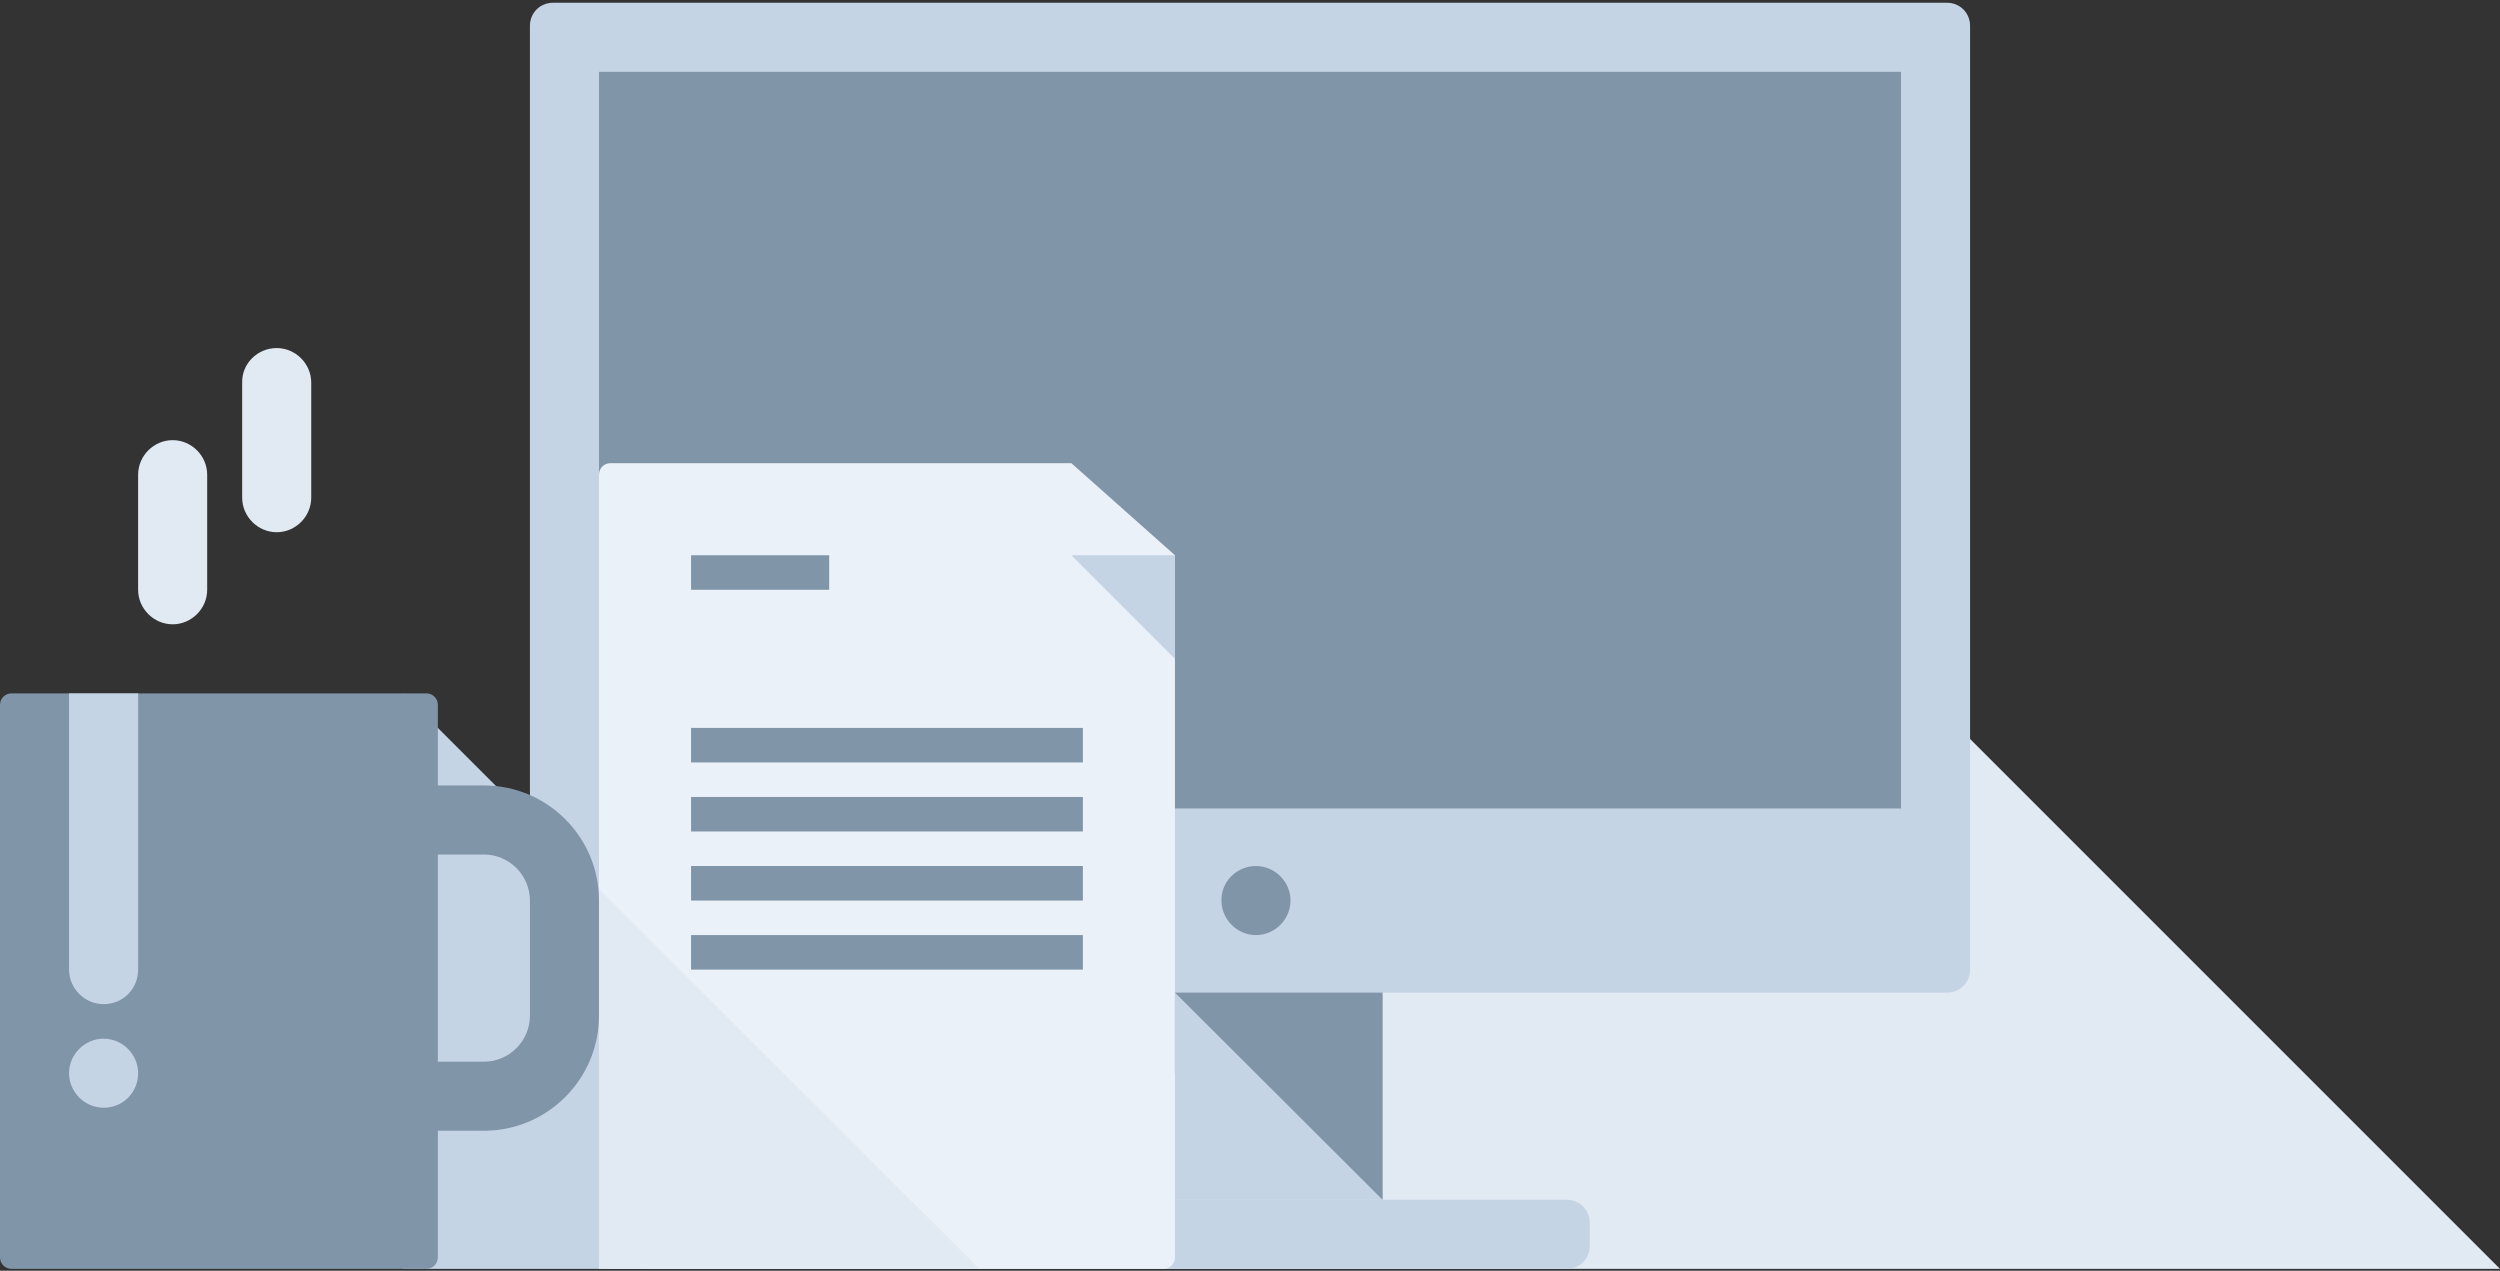 <?xml version="1.0" encoding="UTF-8" standalone="no"?>
<svg width="543px" height="276px" viewBox="0 0 543 276" version="1.1" xmlns="http://www.w3.org/2000/svg"
     xmlns:xlink="http://www.w3.org/1999/xlink" xmlns:sketch="http://www.bohemiancoding.com/sketch/ns">
    <rect x="0" y="0" width="543" height="276" fill="#333333" stroke="none"/>
    <!-- Generator: Sketch 3.4 (15575) - http://www.bohemiancoding.com/sketch -->
    <title>Untitled</title>
    <desc>Created with Sketch.</desc>
    <defs></defs>
    <g id="Page-1" stroke="none" stroke-width="1" fill="none" fill-rule="evenodd" sketch:type="MSPage">
        <g id="NoData_Icon" sketch:type="MSLayerGroup">
            <path d="M378,110.6 L543,275.6 L212.7,275.6 L378,110.6 L378,110.6 Z" id="Shape" fill="#E1E9F2"
                  sketch:type="MSShapeGroup"/>
            <path d="M120.1,0.6 L422.9,0.6 C425.7,0.6 427.9,2.8 427.9,5.6 L427.9,210.6 C427.9,213.4 425.7,215.6 422.9,215.6 L120.1,215.6 C117.3,215.6 115.1,213.4 115.1,210.6 L115.1,5.6 C115.1,2.8 117.3,0.6 120.1,0.6 L120.1,0.6 L120.1,0.6 Z"
                  id="Shape" fill="#C5D4E5" sketch:type="MSShapeGroup"/>
            <path d="M130.1,15.6 L412.9,15.6 L412.9,175.6 L130.1,175.6 L130.1,15.6 L130.1,15.6 Z" id="Shape"
                  fill="#8195A9" sketch:type="MSShapeGroup"/>
            <path d="M272.8,188.1 C276.9,188.1 280.3,191.5 280.3,195.6 C280.3,199.7 276.9,203.1 272.8,203.1 C268.7,203.1 265.3,199.7 265.3,195.6 C265.2,191.5 268.6,188.1 272.8,188.1 L272.8,188.1 L272.8,188.1 Z"
                  id="Shape" fill="#8195A9" sketch:type="MSShapeGroup"/>
            <path d="M140.1,260.6 L340.3,260.6 C343.1,260.6 345.3,262.8 345.3,265.6 L345.3,270.6 C345.3,273.4 343.1,275.6 340.3,275.6 L140.1,275.6 C137.3,275.6 135.1,273.4 135.1,270.6 L135.1,265.6 C135.1,262.8 137.4,260.6 140.1,260.6 L140.1,260.6 L140.1,260.6 Z"
                  id="Shape" fill="#C5D4E5" sketch:type="MSShapeGroup"/>
            <path d="M255.2,210.6 L300.3,210.6 L300.3,260.6 L255.2,260.6 L255.2,210.6 L255.2,210.6 Z" id="Shape"
                  fill="#C5D4E5" sketch:type="MSShapeGroup"/>
            <path d="M300.3,260.6 L255.2,215.6 L300.3,215.6 L300.3,260.6 L300.3,260.6 Z" id="Shape" fill="#8195A9"
                  sketch:type="MSShapeGroup"/>
            <path d="M87.6,150.6 L130.1,193.1 L212.7,275.6 L130.1,275.6 L87.6,275.6 L87.6,150.6 L87.6,150.6 Z"
                  id="Shape" fill="#C5D4E5" sketch:type="MSShapeGroup"/>
            <path d="M105.1,170.6 L95.1,170.6 L95.1,153.1 C95.1,151.7 94,150.6 92.6,150.6 L2.5,150.6 C1.1,150.6 0,151.7 0,153.1 L0,273.1 C0,274.5 1.1,275.6 2.5,275.6 L92.6,275.6 C94,275.6 95.1,274.5 95.1,273.1 L95.1,245.6 L105.1,245.6 C118.9,245.6 130.1,234.4 130.1,220.6 L130.1,195.6 C130.1,181.8 118.9,170.6 105.1,170.6 L105.1,170.6 Z M115.1,220.6 C115.1,226.1 110.6,230.6 105.1,230.6 L95.1,230.6 L95.1,185.6 L105.1,185.6 C110.6,185.6 115.1,190.1 115.1,195.6 L115.1,220.6 L115.1,220.6 Z"
                  id="Shape" fill="#8195A9" sketch:type="MSShapeGroup"/>
            <path d="M22.5,218.1 C18.4,218.1 15,214.7 15,210.6 L15,150.6 L30,150.6 L30,210.6 C30,214.8 26.7,218.1 22.5,218.1 L22.5,218.1 L22.5,218.1 Z M22.5,240.6 C18.4,240.6 15,237.2 15,233.1 C15,229 18.4,225.6 22.5,225.6 C26.6,225.6 30,229 30,233.1 C30,237.3 26.7,240.6 22.5,240.6 L22.5,240.6 L22.5,240.6 Z"
                  id="Shape" fill="#C5D4E5" sketch:type="MSShapeGroup"/>
            <path d="M37.5,95.6 C41.6,95.6 45,99 45,103.1 L45,128.1 C45,132.2 41.6,135.6 37.5,135.6 C33.4,135.6 30,132.2 30,128.1 L30,103.1 C30,99 33.4,95.6 37.5,95.6 L37.5,95.6 L37.5,95.6 Z"
                  id="Shape" fill="#E1E9F2" sketch:type="MSShapeGroup"/>
            <path d="M60.1,75.6 C64.2,75.6 67.6,79 67.6,83.1 L67.6,108.1 C67.6,112.2 64.2,115.6 60.1,115.6 C56,115.6 52.6,112.2 52.6,108.1 L52.6,83.1 C52.5,79 55.9,75.6 60.1,75.6 L60.1,75.6 L60.1,75.6 Z"
                  id="Shape" fill="#E1E9F2" sketch:type="MSShapeGroup"/>
            <path d="M132.6,100.6 L232.7,100.6 L255.2,120.6 L255.2,273.1 C255.2,274.5 254.1,275.6 252.7,275.6 L132.6,275.6 C131.2,275.6 130.1,274.5 130.1,273.1 L130.1,103.1 C130.1,101.7 131.2,100.6 132.6,100.6 L132.6,100.6 L132.6,100.6 Z"
                  id="Shape" fill="#EBF1F8" sketch:type="MSShapeGroup"/>
            <path d="M130.1,193.1 L212.7,275.6 L130.1,275.6 L130.1,193.1 L130.1,193.1 Z" id="Shape" fill="#E1E9F2"
                  sketch:type="MSShapeGroup"/>
            <path d="M150.1,165.6 L150.1,158.1 L235.2,158.1 L235.2,165.6 L150.1,165.6 L150.1,165.6 L150.1,165.6 Z M150.1,180.6 L150.1,173.1 L235.2,173.1 L235.2,180.6 L150.1,180.6 L150.1,180.6 L150.1,180.6 Z M150.1,195.6 L150.1,188.1 L235.2,188.1 L235.2,195.6 L150.1,195.6 L150.1,195.6 L150.1,195.6 Z M150.1,210.6 L150.1,203.1 L235.2,203.1 L235.2,210.6 L150.1,210.6 L150.1,210.6 L150.1,210.6 Z M150.1,128.1 L150.1,120.6 L180.1,120.6 L180.1,128.1 L150.1,128.1 L150.1,128.1 L150.1,128.1 Z"
                  id="Shape" fill="#8195A9" sketch:type="MSShapeGroup"/>
            <path d="M232.7,120.6 L255.2,120.6 L255.2,143.1 L232.7,120.6 L232.7,120.6 Z" id="Shape" fill="#C5D4E5"
                  sketch:type="MSShapeGroup"/>
        </g>
    </g>
</svg>
